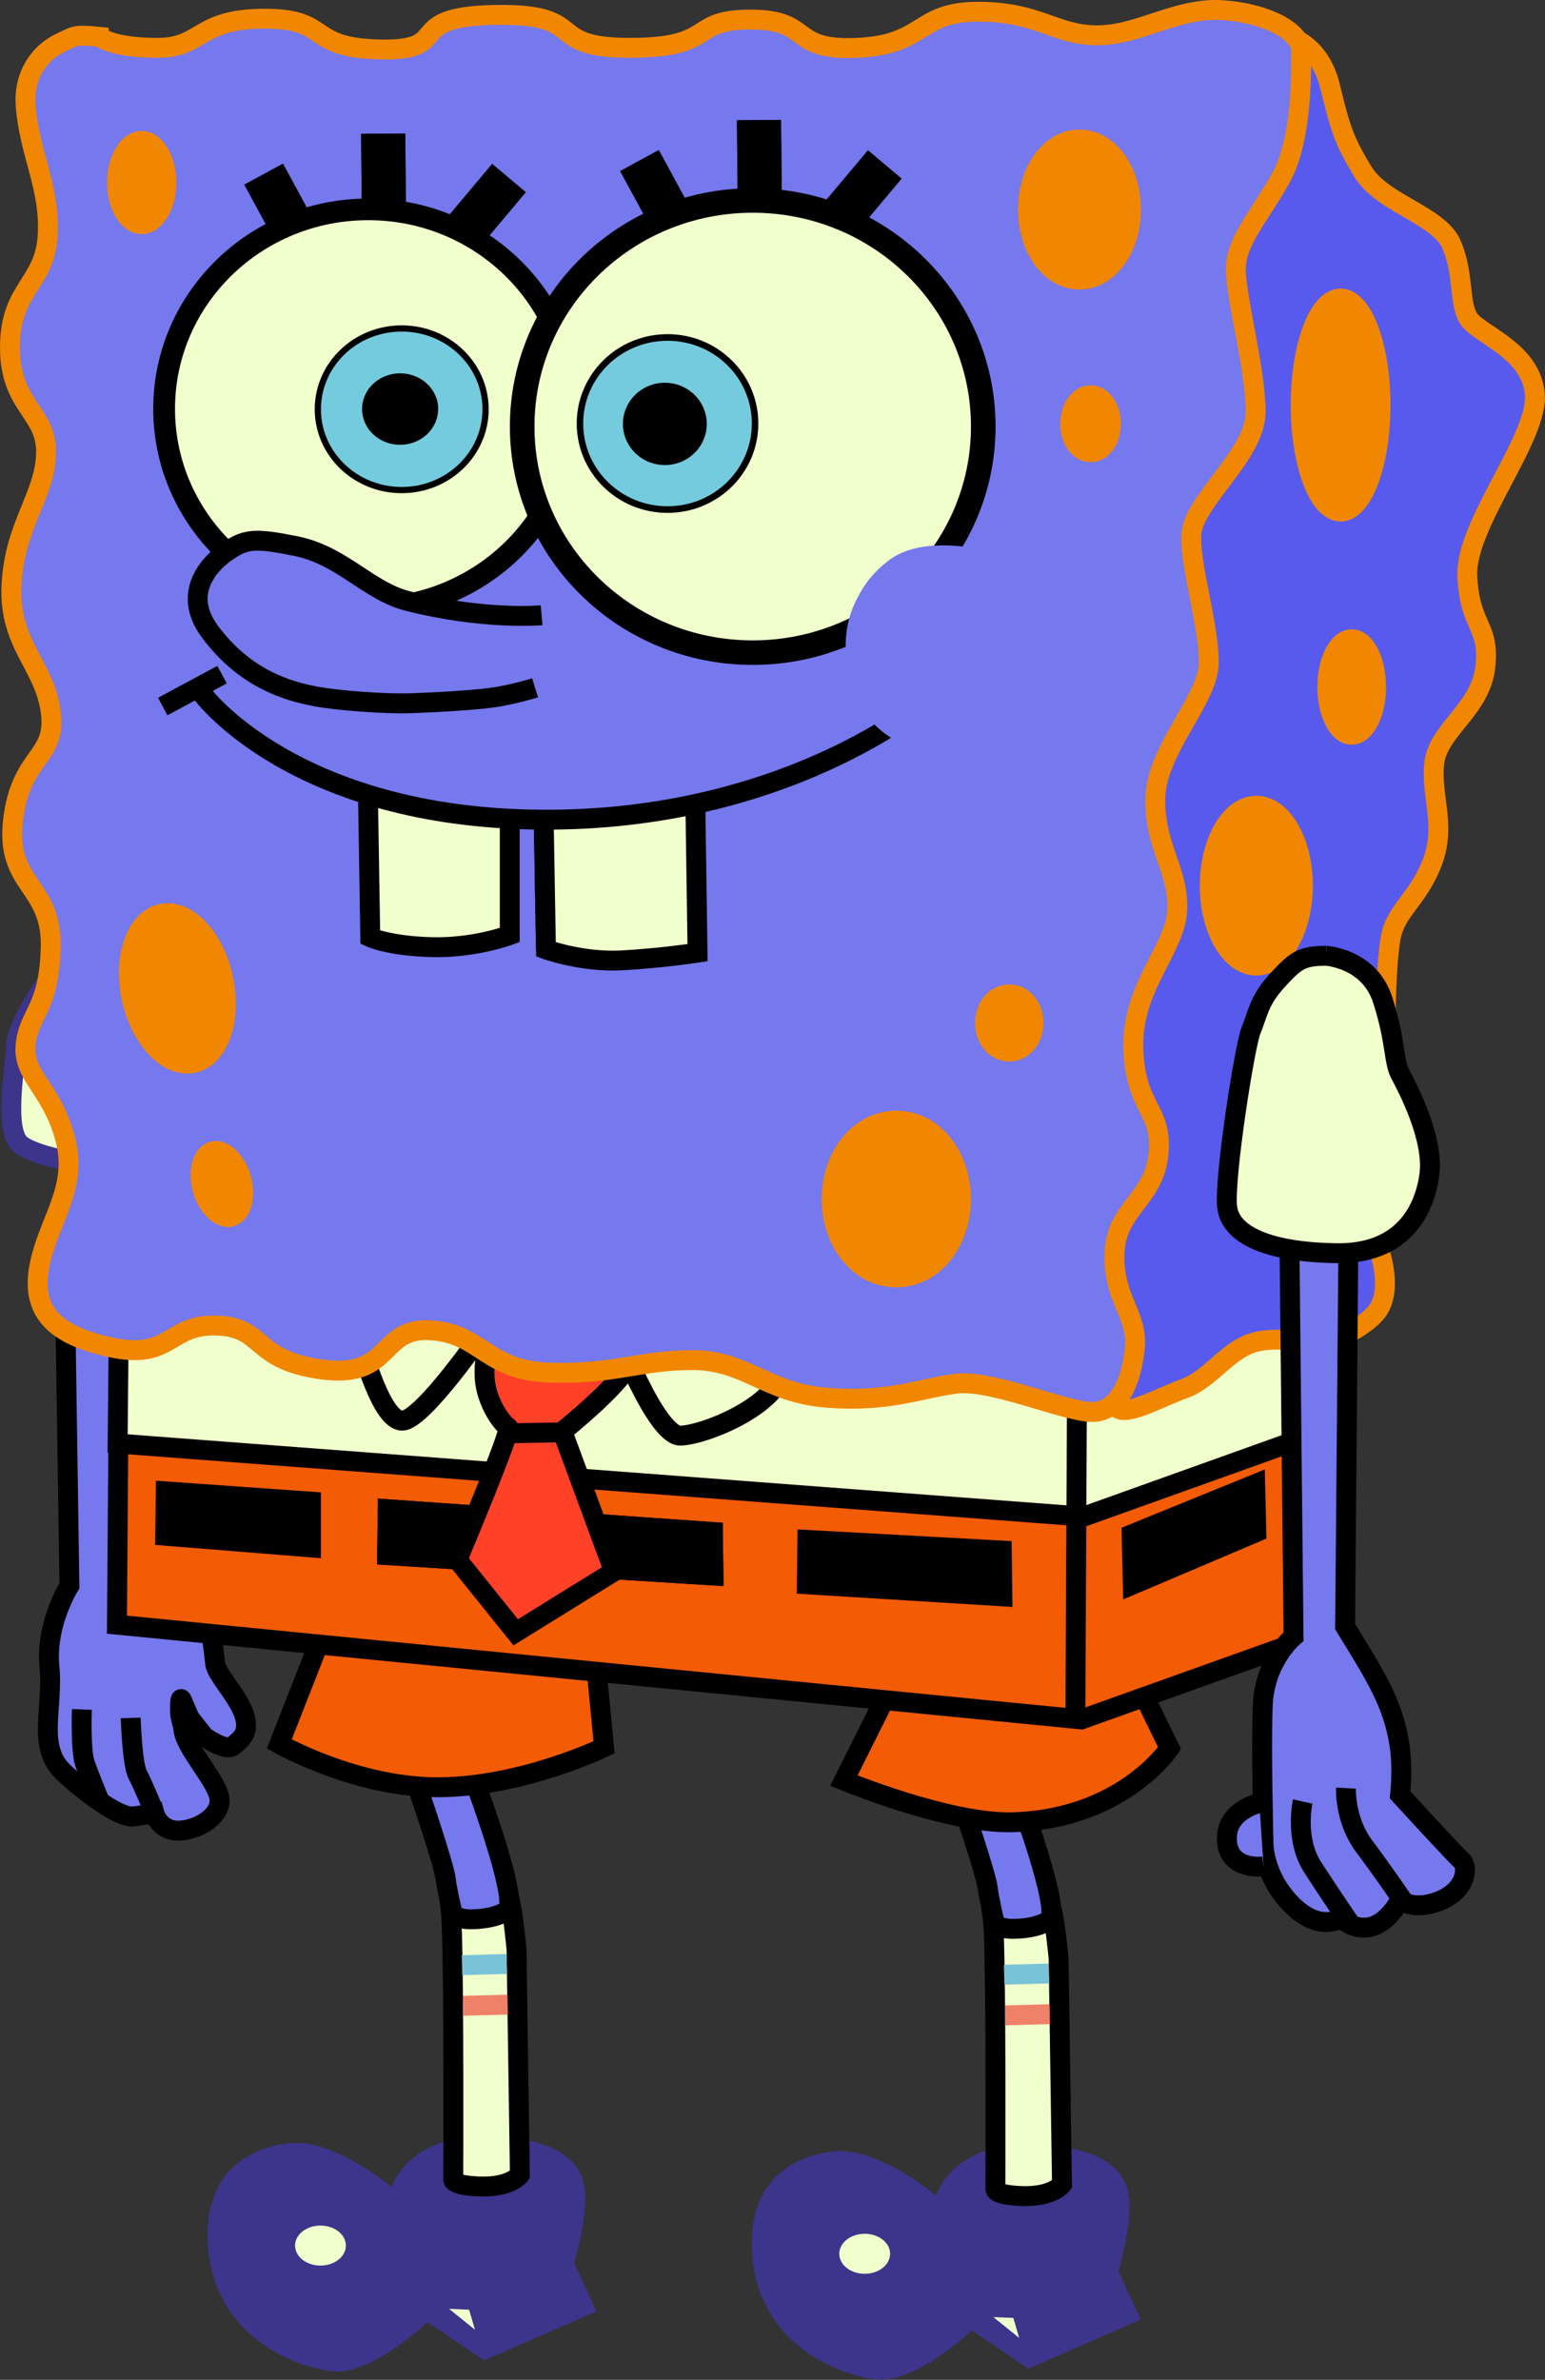 <svg xmlns:svg="http://www.w3.org/2000/svg" xmlns="http://www.w3.org/2000/svg" width="248.7" height="382.87" id="svg2" version="1.1" viewBox="0 0 248.7 382.87">
  <rect x="0" y="0" width="248.7" height="382.87" fill="#333333" stroke="none"/>
  <title id="title3608">
    SpongeBob Squarepants
  </title>
  <defs id="defs4"></defs>
  <g id="layer15" transform="translate(-251.696,-330.232)">
    <g id="g4217">
      <path id="path4209" d="m314.75 682.12c0 0 2.41-8.18 14.61-8.18 12.2 0 16.09 4.16 16.49 8.71 0.4 4.56-1.74 11.66-1.74 11.66l3.62 7.77-18.1 7.91-9.12-6.17c0 0-8.98 8.58-15.28 7.91-6.3-0.67-19.71-5.9-20.11-21.31-0.4-15.42 13.94-15.42 13.94-15.42 0 0 5.76-0.8 15.68 7.1z" fill="#3D348B"></path>
      <path transform="translate(-0.268,-0.536)" d="m307.64 692.04c0 1.78-1.83 3.22-4.09 3.22-2.26 0-4.09-1.44-4.09-3.22 0-1.78 1.83-3.22 4.09-3.22 2.26 0 4.09 1.44 4.09 3.22z" id="path4213" style="fill-rule:evenodd;fill:#F1FFCC"></path>
      <path id="path4215" d="m323.99 701.69 3.22 0.13 0.94 3.22-4.16-3.35z" fill="#F1FFCC"></path>
    </g>
    <g transform="translate(87.605,1.322)" id="g4217-9">
      <path id="path4209-5" d="m314.75 682.12c0 0 2.41-8.18 14.61-8.18 12.2 0 16.09 4.16 16.49 8.71 0.4 4.56-1.74 11.66-1.74 11.66l3.62 7.77-18.1 7.91-9.12-6.17c0 0-8.98 8.58-15.28 7.91-6.3-0.67-19.71-5.9-20.11-21.31-0.4-15.42 13.94-15.42 13.94-15.42 0 0 5.76-0.8 15.68 7.1z" fill="#3D348B"></path>
      <path transform="translate(-0.268,-0.536)" d="m307.64 692.04c0 1.78-1.83 3.22-4.09 3.22-2.26 0-4.09-1.44-4.09-3.22 0-1.78 1.83-3.22 4.09-3.22 2.26 0 4.09 1.44 4.09 3.22z" id="path4213-4" style="fill-rule:evenodd;fill:#F1FFCC"></path>
      <path id="path4215-3" d="m323.99 701.69 3.22 0.13 0.94 3.22-4.16-3.35z" fill="#F1FFCC"></path>
    </g>
  </g>
  <g id="layer14" transform="translate(-251.696,-330.232)" display="inline">
    <g id="g4168">
      <path id="path4096" d="m319.03 618.05c0 0 4.96 12.06 5.36 21.45 0.4 9.38 0.27 41.29 0.27 41.29 0 0-0.4 1.07 4.42 1.21 4.83 0.13 6.3-1.88 6.3-1.88l-0.54-36.33c0 0-0.6-6.37-1.21-8.31-1.62-5.23-5.36-18.23-5.36-18.23l-5.23-2.68-4.02 3.49z" style="display:inline;fill:#F1FFCC;stroke-miterlimit:4;stroke-width:3.2;stroke:#000"></path>
      <path id="path4096-7" d="m319.03 618.11c0 0 4.24 12.41 4.42 14.44 0.13 1.4 1.11 5.56 1.11 5.56 0 0 0.67 0.94 3.05 0.9 4.83-0.07 6.3-1.88 6.3-1.88-0.67-3.88 0.18 2.31-0.27-1.61-0.57-5.45-5.36-18.23-5.36-18.23l-5.23-2.68-4.02 3.49z" style="display:inline;fill:#7678ED;stroke-miterlimit:4;stroke-width:3.2;stroke:#000"></path>
      <path id="path4131" d="m326.07 646.39 7.2-0.19" style="fill:none;stroke-miterlimit:4;stroke-width:3.2;stroke:#78c3d8"></path>
      <path id="path4131-6" d="m326.25 652.93 7.2-0.19" style="display:inline;fill:none;opacity:0.69;stroke-miterlimit:4;stroke-width:3.2;stroke:#ee493c"></path>
    </g>
    <g transform="translate(87.265,1.538)" id="g4168-1" display="inline">
      <path id="path4096-8" d="m319.03 618.05c0 0 4.96 12.06 5.36 21.45 0.4 9.38 0.27 41.29 0.27 41.29 0 0-0.4 1.07 4.42 1.21 4.83 0.13 6.3-1.88 6.3-1.88l-0.54-36.33c0 0-0.6-6.37-1.21-8.31-1.62-5.23-5.36-18.23-5.36-18.23l-5.23-2.68-4.02 3.49z" style="display:inline;fill:#F1FFCC;stroke-miterlimit:4;stroke-width:3.2;stroke:#000"></path>
      <path id="path4096-7-9" d="m319.03 618.11c0 0 4.24 12.41 4.42 14.44 0.13 1.4 1.11 5.56 1.11 5.56 0 0 0.67 0.94 3.05 0.9 4.83-0.07 6.3-1.88 6.3-1.88-0.67-3.88 0.18 2.31-0.27-1.61-0.57-5.45-5.36-18.23-5.36-18.23l-5.23-2.68-4.02 3.49z" style="display:inline;fill:#7678ED;stroke-miterlimit:4;stroke-width:3.2;stroke:#000"></path>
      <path id="path4131-2" d="m326.07 646.39 7.2-0.19" style="fill:none;stroke-miterlimit:4;stroke-width:3.2;stroke:#78c3d8"></path>
      <path id="path4131-6-7" d="m326.25 652.93 7.2-0.19" style="display:inline;fill:none;opacity:0.69;stroke-miterlimit:4;stroke-width:3.2;stroke:#ee493c"></path>
    </g>
  </g>
  <g id="layer17" transform="translate(-251.696,-330.232)">
    <path d="m262.06 484.27c0 0-7.51 9.65-7.77 14.08-0.27 4.42-2.01 13.94 0.8 16.09 2.82 2.14 11.53 3.22 11.53 3.22l-4.56-33.38z" id="path4273" style="fill:#F1FFCC;stroke-miterlimit:4;stroke-width:3.2;stroke:#3D348B"></path>
    <g id="g4283">
      <path id="path4275" d="m262.2 540.57 0.67 44.77c0 0-3.89 6.17-3.22 13 0.67 6.84-2.14 13 2.41 17.16 4.56 4.16 9.25 7.24 11.13 6.97 1.88-0.27 3.35-0.54 3.35-0.54 0 0 0.8 2.95 4.02 2.82 3.22-0.13 6.97-2.55 6.43-5.36-0.54-2.82-5.5-8.04-5.76-10.86-0.08-0.79-0.52-2.02-0.54-2.65-0.1-3.13 0.27-2.17 0.27-2.17l1.27 2.93 2.35 2.97c0 0 3.49 2.55 4.69 1.47 1.21-1.07 2.68-2.01 1.74-4.96-0.94-2.95-4.56-6.57-4.69-8.31-0.13-1.74-1.07-8.04-1.07-8.04l-5.09-50-17.96 0.8z" style="fill:#7678ED;stroke-miterlimit:4;stroke-width:3.2;stroke:#000"></path>
      <path id="path4279" d="m272.73 606.62c0 0 0.25 7.48 1.12 9.1 0.87 1.62 2.49 5.61 2.49 5.61M264.88 605.25" style="fill:none;stroke-miterlimit:4;stroke-width:3.2;stroke:#000"></path>
      <path id="path4281" d="m264.88 605.25c0 0-0.25 6.61 0.5 8.73 0.75 2.12 2.24 5.73 2.24 5.73" style="fill:none;stroke-miterlimit:4;stroke-width:3.2;stroke:#000"></path>
    </g>
  </g>
  <g id="layer13" transform="translate(-251.696,-330.232)">
    <path d="m306.7 585.2-10.05 25.6c0 0 12.47 7.1 25.87 6.97 13.4-0.13 26.41-6.43 26.41-6.43l-1.61-16.76 48.26 6.03-8.04 16.09c0 0 16.85 6.97 27.08 6.7 17.81-0.47 25.34-11.93 25.34-11.93l-8.58-17.56z" id="path4094" style="fill:#F35B04;stroke-miterlimit:4;stroke-width:3.2;stroke:#000"></path>
  </g>
  <g id="layer10" transform="translate(-251.696,-330.232)" display="inline">
    <path d="m270.77 558.61-0.25 33 155.23 15.25 38.54-13.77-0.23-34.5-9.81-1.98-36 6.5-9.25 2.75-30-3-39.25-6-26.5 1.25-35.75-0.25-6.73 0.75z" id="path3997" style="fill:#F35B04;stroke-miterlimit:4;stroke-width:3.2;stroke:#000"></path>
    <path d="m270.88 536.98-0.25 25.49 155.5 11.76 37.74-13.5 0.57-19.49-9.81-0.37-36 4.89-9.25 1.95-30-3.8-39.25 0.43-26.5-3.84-35.75-2.13-7-1.39z" id="path3997-2" style="fill:#F1FFCC;stroke-miterlimit:4;stroke-width:3.2;stroke:#000"></path>
    <path d="m425.05 555.77-0.25 50.86" id="path4277" style="fill:none;stroke-miterlimit:4;stroke-width:3.2;stroke:#000"></path>
  </g>
  <g id="layer11" transform="translate(-251.696,-330.232)">
    <path d="m276.81 568.45 26.54 1.88 0 10.59-26.68-2.14 0.13-10.32zM312.53 571.33l55.5 3.89 0.13 10.19-55.76-3.49 0.13-10.59" id="path4022" fill="#000"></path>
    <path d="m312.53 571.33 55.5 3.89 0.13 10.19-55.76-3.49 0.13-10.59z" id="path4022-3" fill="#000"></path>
    <path d="m380.09 576.29 34.45 1.88 0.13 10.59-34.72-2.14 0.13-10.32z" id="path4022-6" fill="#000"></path>
    <path d="m455.29 566.64-23.06 9.38 0.27 11.53 23.06-9.79-0.27-11.13z" id="path4022-5" fill="#000"></path>
  </g>
  <g id="layer12" transform="translate(-251.696,-330.232)">
    <path d="m310.19 539.76-0.13 7.64c0 0 3.08 11.53 6.43 11.39 3.35-0.13 13.54-15.01 13.54-15.01l20.64 0.13c0 0 6.57 17.43 10.59 17.29 4.02-0.13 16.76-5.23 16.62-11.66-0.13-6.43-4.83-8.04-4.83-8.04l-34.85-3.49-15.15 0.13-12.87 1.61z" id="path4087" style="fill:#F1FFCC;stroke-miterlimit:4;stroke-width:3.2;stroke:#000"></path>
    <path d="m330.56 545.53c0 0.03-1.25 3.76-0.76 7.21 0.48 3.41 2.69 6.54 3.71 7.13 0.63 0.36-8.18 21.31-8.18 21.31l9.38 11.66 15.82-9.79-8.31-22.52c0 0 10.72-8.58 10.86-11.53 0.13-2.95-2.41-3.62-2.41-3.62l-13.67 0.13-6.43 0z" id="path4089" style="fill:#ff4128;stroke-miterlimit:4;stroke-width:3.2;stroke:#000"></path>
    <path d="m334.32 560.81 7.64-0.13" id="path4091" style="fill:none;stroke-miterlimit:4;stroke-width:3.2;stroke:#000"></path>
  </g>
  <g id="layer3" transform="translate(-251.696,-330.232)" display="inline">
    <path d="m448.38 337.81 11.11-1.52c0 0 4.67 1.14 6.31 7.83 1.64 6.69 2.15 8.59 5.3 13.76 3.16 5.18 12.25 6.94 14.27 11.74 2.02 4.8 1.14 9.09 2.65 11.74 1.52 2.65 9.98 5.05 10.73 12.12 0.76 7.07-11.24 21.09-10.86 29.42 0.38 8.33 3.66 7.83 2.9 14.65-0.76 6.82-7.58 10.1-8.21 15.4-0.63 5.3 2.02 10.1-0.38 16.16-2.4 6.06-5.93 7.58-6.69 12.25-0.76 4.67-0.76 13.26-0.76 13.26l-0.88 37.25c0 0 2.02 6.06-0.51 9.34-2.53 3.28-9.34 5.56-9.34 5.56 0 0-5.81-1.77-10.23-0.63-4.42 1.14-7.2 5.93-11.36 7.45-4.17 1.52-8.97 4.29-10.73 3.28-1.77-1.01-7.7-3.79-7.7-3.79l24.37-215.29z" id="path3606" style="fill:#575AED;stroke-miterlimit:4;stroke-width:3.2;stroke:#F18701"></path>
  </g>
  <g id="layer2" transform="translate(-251.696,-330.232)" display="inline">
    <path d="m267.69 336.16c0 0 2.03 1.77 9.35 1.77 7.32 0 6.37-4.69 17.23-4.69 10.86 0 6.5 4.69 18.63 4.95 12.12 0.25 3.13-5.3 18.53-5.56 15.4-0.25 7.48 5.3 21.62 5.3 14.14 0 9.34-4.55 19.45-4.55 10.1 0 6.06 5.05 17.17 4.55 11.11-0.51 9.6-5.81 19.45-5.81 9.85 0 12.37 3.79 19.19 3.79 6.82 0 12.88-4.55 20.2-4.04 7.32 0.51 12.63 3.54 12.63 6.57 0 3.03 0.25 14.14-3.28 20.46-3.54 6.31-7.23 10.1-7.23 14.65 0 4.55 3.19 16.16 3.19 22.98 0 6.82-10.1 14.39-10.35 19.7-0.25 5.3 3.03 15.15 2.78 20.96-0.25 5.81-8.59 13.89-8.59 21.72 0 7.83 3.79 11.36 3.54 17.68-0.25 6.31-7.32 12.37-7.07 22.22 0.25 9.85 4.8 9.85 4.04 17.17-0.76 7.32-6.82 8.59-7.07 15.91-0.25 7.32 3.79 9.85 3.28 15.15-0.51 5.3-2.53 10.1-6.57 10.35-4.04 0.25-16.41-5.3-22.22-4.55-5.81 0.76-10.86 3.03-20.71 2.27-9.85-0.76-13.13-6.06-21.72-6.06-8.59 0-12.12 2.27-22.73 2.02-10.61-0.25-11.11-6.31-19.45-6.82-8.33-0.51-6.06 7.83-17.43 6.31-11.36-1.52-9.15-6.82-16.98-7.07-7.83-0.25-7.26 5.56-16.86 3.54-9.6-2.02-13.13-6.06-11.62-13.38 1.52-7.32 6.31-12.37 4.04-20.46-2.27-8.08-6.82-9.85-6.31-14.9 0.51-5.05 3.79-5.56 4.04-15.66 0.25-10.1-7.32-9.85-6.06-20.46 1.26-10.61 7.07-9.85 6.06-17.43-1.01-7.58-6.82-10.86-6.31-20.46 0.51-9.6 5.3-14.14 5.56-20.96 0.25-6.82-5.81-7.58-5.81-17.17 0-9.6 5.56-10.1 6.06-17.93 0.51-7.83-3.03-13.38-3.54-21.21-0.3-4.68 2.21-8.31 5.66-9.92 2.33-1.09 2.12-1.34 6.21-0.94z" id="path3603" style="fill:#7678ED;stroke-miterlimit:4;stroke-width:3.2;stroke:#F18701"></path>
    <g id="g3869">
      <g id="g3875">
        <path d="m285.99 421.66c0 0-11.62-6.55-17.11-4.67-5.5 1.88-8.45 2.83-8.89 11.72-0.72 14.48 15.11 11.67 15.11 11.67" id="path3841" style="fill:none;stroke-miterlimit:4;stroke-width:3.2;stroke:#7678ED"></path>
        <path transform="matrix(1.238,0,0,1.19,-66.042,-80.569)" id="path3863" d="m280 424.3c0 0.72-0.59 1.31-1.31 1.31-0.72 0-1.31-0.59-1.31-1.31 0-0.72 0.59-1.31 1.31-1.31 0.72 0 1.31 0.59 1.31 1.31zM271 430.61" style="fill-rule:evenodd;fill:#7678ED"></path>
        <path transform="matrix(1.152,0,0,1.104,-40.802,-44.699)" id="path3865" d="m271 430.61c0 0.83-0.64 1.5-1.44 1.5-0.79 0-1.44-0.67-1.44-1.5 0-0.83 0.64-1.5 1.44-1.5 0.79 0 1.44 0.67 1.44 1.5z" style="fill-rule:evenodd;fill:#7678ED"></path>
        <path id="path3867" d="m279.13 435.74a1.63 1.62 0 1 1-3.25 0 1.63 1.62 0 1 1 3.25 0z" transform="translate(0.33,-1.763)" style="fill-rule:evenodd;fill:#7678ED"></path>
      </g>
    </g>
  </g>
  <g id="layer4" transform="translate(-251.696,-330.232)" display="inline">
    <path id="path3611" d="m470.71 393.43c0 9.47-2.88 17.14-6.43 17.14-3.55 0-6.43-7.68-6.43-17.14 0-9.47 2.88-17.14 6.43-17.14 3.55 0 6.43 7.68 6.43 17.14zM473.21 440.76" transform="translate(3.214,1.964)" style="fill-rule:evenodd;fill:#F18701;stroke-miterlimit:4;stroke-width:3.2;stroke:#F18701"></path>
    <path id="path3613" d="m473.21 440.76c0 4.24-1.76 7.68-3.93 7.68-2.17 0-3.93-3.44-3.93-7.68 0-4.24 1.76-7.68 3.93-7.68 2.17 0 3.93 3.44 3.93 7.68z" style="fill-rule:evenodd;fill:#F18701;stroke-miterlimit:4;stroke-width:3.2;stroke:#F18701"></path>
    <path id="path3615" d="m461.43 472.72c0 7.1-3.36 12.86-7.5 12.86-4.14 0-7.5-5.76-7.5-12.86 0-7.1 3.36-12.86 7.5-12.86 4.14 0 7.5 5.76 7.5 12.86z" style="fill-rule:evenodd;fill:#F18701;stroke-miterlimit:4;stroke-width:3.2;stroke:#F18701"></path>
    <path transform="matrix(0.605,0,0,0.429,139.525,292.013)" id="path3615-1" d="m461.43 472.72c0 7.1-3.36 12.86-7.5 12.86-4.14 0-7.5-5.76-7.5-12.86 0-7.1 3.36-12.86 7.5-12.86 4.14 0 7.5 5.76 7.5 12.86z" style="fill-rule:evenodd;fill:#F18701;stroke-miterlimit:4;stroke-width:3.2;stroke:#F18701"></path>
    <path transform="matrix(1.32,0,0,0.983,-203.211,58.449)" id="path3615-4" d="m461.43 472.72c0 7.1-3.36 12.86-7.5 12.86-4.14 0-7.5-5.76-7.5-12.86 0-7.1 3.36-12.86 7.5-12.86 4.14 0 7.5 5.76 7.5 12.86z" style="fill-rule:evenodd;fill:#F18701;stroke-miterlimit:4;stroke-width:3.2;stroke:#F18701"></path>
    <path transform="matrix(0.51,-0.145,0.133,0.469,-6.961,364.83)" id="path3615-9" d="m461.43 472.72c0 7.1-3.36 12.86-7.5 12.86-4.14 0-7.5-5.76-7.5-12.86 0-7.1 3.36-12.86 7.5-12.86 4.14 0 7.5 5.76 7.5 12.86z" style="fill-rule:evenodd;fill:#F18701;stroke-miterlimit:4;stroke-width:3.2;stroke:#F18701"></path>
    <path transform="matrix(0.982,-0.209,0.2,0.938,-260.05,140.708)" id="path3615-8" d="m461.43 472.72c0 7.1-3.36 12.86-7.5 12.86-4.14 0-7.5-5.76-7.5-12.86 0-7.1 3.36-12.86 7.5-12.86 4.14 0 7.5 5.76 7.5 12.86z" style="fill-rule:evenodd;fill:#F18701;stroke-miterlimit:4;stroke-width:3.2;stroke:#F18701"></path>
    <path transform="matrix(0.612,0,0,0.574,-3.309,88.261)" id="path3615-2" d="m461.43 472.72c0 7.1-3.36 12.86-7.5 12.86-4.14 0-7.5-5.76-7.5-12.86 0-7.1 3.36-12.86 7.5-12.86 4.14 0 7.5 5.76 7.5 12.86z" style="fill-rule:evenodd;fill:#F18701;stroke-miterlimit:4;stroke-width:3.2;stroke:#F18701"></path>
    <path transform="matrix(1.087,0,0,0.89,-67.966,-56.78)" id="path3615-5" d="m461.43 472.72c0 7.1-3.36 12.86-7.5 12.86-4.14 0-7.5-5.76-7.5-12.86 0-7.1 3.36-12.86 7.5-12.86 4.14 0 7.5 5.76 7.5 12.86z" style="fill-rule:evenodd;fill:#F18701;stroke-miterlimit:4;stroke-width:3.2;stroke:#F18701"></path>
    <path transform="matrix(0.536,0,0,0.428,183.944,196.089)" id="path3615-7" d="m461.43 472.72c0 7.1-3.36 12.86-7.5 12.86-4.14 0-7.5-5.76-7.5-12.86 0-7.1 3.36-12.86 7.5-12.86 4.14 0 7.5 5.76 7.5 12.86z" style="fill-rule:evenodd;fill:#F18701;stroke-miterlimit:4;stroke-width:3.2;stroke:#F18701"></path>
  </g>
  <g id="layer9" transform="translate(-251.696,-330.232)" display="inline">
    <path d="m277.89 443.9 9.55-5.13" id="path3884" style="fill:none;stroke-miterlimit:4;stroke-width:3.2;stroke:#000"></path>
    <path d="m310.95 459.28 0.35 21.74c0 0 3.01 1.41 9.9 1.59 6.89 0.18 12.55-1.94 12.55-1.94l0-17.68M339.23 462.64l0.35 20.33" id="path3886" style="fill:#F1FFCC;stroke-miterlimit:4;stroke-width:3.2;stroke:#000"></path>
    <path d="m339.23 462.64 0.35 20.33c0 0 5.83 2.12 12.2 1.77 6.36-0.35 12.2-1.24 12.2-1.24l-0.35-23.86" id="path3888" style="fill:#F1FFCC;stroke-miterlimit:4;stroke-width:3.2;stroke:#000"></path>
    <path d="m400.84 443.01c0 0-22.63 19.45-62.23 19.09-39.6-0.35-54.27-20.15-54.27-20.15" id="path3882" style="fill:none;stroke-miterlimit:4;stroke-width:3.2;stroke:#000"></path>
    <path d="m304.38 491.61c0 0 5.13 7.63 13 7.63 7.88 0 10.25-4.25 17.13-4.37 6.88-0.12 13.5 8.38 21 8.5 7.5 0.13 18.13-10.62 18.13-10.62" id="path3912" style="fill:none;stroke-linecap:round;stroke-miterlimit:4;stroke-width:3.2;stroke:#7678ED"></path>
  </g>
  <g id="layer5" transform="translate(-251.696,-330.232)" display="inline">
    <path id="path3702" d="m334 393.36c0 16.29-13.43 29.5-30 29.5-16.57 0-30-13.21-30-29.5 0-16.29 13.43-29.5 30-29.5 16.57 0 30 13.21 30 29.5zM334 393.36" transform="matrix(1.095,0,0,1.088,-21.914,-31.963)" style="fill-rule:evenodd;fill:#F1FFCC;stroke-miterlimit:4;stroke-width:3.2;stroke:#000"></path>
    <path id="path3702-1" d="m334 393.36c0 16.29-13.43 29.5-30 29.5-16.57 0-30-13.21-30-29.5 0-16.29 13.43-29.5 30-29.5 16.57 0 30 13.21 30 29.5z" transform="matrix(1.237,0,0,1.233,-3.186,-86.155)" style="fill-rule:evenodd;fill:#F1FFCC;stroke-miterlimit:4;stroke-width:3.2;stroke:#000"></path>
    <g transform="translate(0.609,-0.534)" id="g3787">
      <path d="m329.25 396.61c0 7.18-6.04 13-13.5 13-7.46 0-13.5-5.82-13.5-13 0-7.18 6.04-13 13.5-13 7.46 0 13.5 5.82 13.5 13z" id="path3729" style="fill-rule:evenodd;fill:#74cbde;stroke-miterlimit:4;stroke:#000"></path>
      <path d="m322 397.86c0 3.18-2.74 5.75-6.12 5.75-3.38 0-6.12-2.57-6.12-5.75 0-3.18 2.74-5.75 6.13-5.75 3.38 0 6.13 2.57 6.13 5.75z" id="path3754" transform="translate(-0.391,-1.284)" style="fill-rule:evenodd;fill:#000"></path>
    </g>
    <g transform="translate(0.609,-0.534)" id="g3783">
      <path d="m329.25 396.61c0 7.18-6.04 13-13.5 13-7.46 0-13.5-5.82-13.5-13 0-7.18 6.04-13 13.5-13 7.46 0 13.5 5.82 13.5 13z" id="path3729-1" transform="matrix(1.044,0,0,1.065,28.896,-23.486)" style="fill-rule:evenodd;fill:#74cbde;stroke-miterlimit:4;stroke:#000"></path>
      <path d="m364.25 398.74c0 3.66-3.02 6.63-6.75 6.63-3.73 0-6.75-2.97-6.75-6.62 0-3.66 3.02-6.62 6.75-6.62 3.73 0 6.75 2.97 6.75 6.63z" id="path3756" transform="translate(0.609,0.216)" style="fill-rule:evenodd;fill:#000"></path>
    </g>
    <g id="g3960">
      <path id="path3914" d="m294.13 358.24 4.75 8.75" style="fill:none;stroke-miterlimit:4;stroke-width:7.1;stroke:#000"></path>
      <path id="path3914-5" d="m333.63 358.87-7.76 9.24M313.38 351.74l0.11 12.87" style="display:inline;fill:none;stroke-miterlimit:4;stroke-width:7.1;stroke:#000"></path>
      <path id="path3914-5-2" d="m313.38 351.74 0.11 12.87" style="display:inline;fill:none;stroke-miterlimit:4;stroke-width:7.1;stroke:#000"></path>
    </g>
    <g transform="translate(60.497,-2.187)" id="g3960-7" display="inline">
      <path id="path3914-6" d="m294.13 358.24 4.75 8.75" style="fill:none;stroke-miterlimit:4;stroke-width:7.1;stroke:#000"></path>
      <path id="path3914-5-1" d="m333.63 358.87-7.76 9.24M313.38 351.74l0.11 12.87" style="display:inline;fill:none;stroke-miterlimit:4;stroke-width:7.1;stroke:#000"></path>
      <path id="path3914-5-2-4" d="m313.38 351.74 0.11 12.87" style="display:inline;fill:none;stroke-miterlimit:4;stroke-width:7.1;stroke:#000"></path>
    </g>
  </g>
  <g id="layer8" transform="translate(-251.696,-330.232)" display="inline">
    <g id="g3843" display="inline">
      <path id="path3833" d="m423.25 424.49c0 0-19.7-8.91-27.62-2.75-2.35 1.82-3.44 3.43-4.48 5.38-2.21 4.14-2.35 8.9-0.14 14.62 1.74 4.5 6.25 7.38 12.75 9.13 6.5 1.75 13.38-0.25 13.38-0.25" style="fill:#7678ED;stroke-miterlimit:4;stroke-width:3.2;stroke:#7678ED"></path>
      <path transform="matrix(1.143,0,0,1,-57.571,0)" d="m406.5 429.3c0 1.14-0.78 2.06-1.75 2.06-0.97 0-1.75-0.92-1.75-2.06 0-1.14 0.78-2.06 1.75-2.06 0.97 0 1.75 0.92 1.75 2.06zM422.75 432.61" id="path3835" style="fill-rule:evenodd;fill:#7678ED"></path>
      <path d="m422.75 432.61c0 1.1-0.9 2-2 2-1.1 0-2-0.9-2-2 0-1.1 0.9-2 2-2 1.1 0 2 0.9 2 2z" id="path3837" style="fill-rule:evenodd;fill:#7678ED"></path>
      <path transform="translate(-0.25,0.125)" d="m411.87 440.49a2.06 2.13 0 1 1-4.12 0 2.06 2.13 0 1 1 4.12 0z" id="path3839" style="fill-rule:evenodd;fill:#7678ED"></path>
    </g>
    <path d="m338.88 429.22c0 0-9.29 0.84-21.57-2.3-6.36-1.62-10.54-7.35-18.03-8.84-6.67-1.33-8.07-1.22-11.31 1.06-1.45 1.02-7.54 5.92-2.47 12.73 5.66 7.6 12.54 9.58 17.15 10.43 3.32 0.61 10.96 1.24 15.56 1.06 4.6-0.18 10.78-0.53 13.79-1.06 3.01-0.53 5.83-1.41 5.83-1.41" id="path3859" style="fill:#7678ED;stroke-miterlimit:4;stroke-width:3.2;stroke:#000"></path>
  </g>
  <g id="layer16" transform="translate(-251.696,-330.232)" display="inline">
    <g id="g4264">
      <path id="path4254" d="m459.25 529.04 0.67 64.48c0 0-4.69 3.89-4.96 11.13-0.27 7.24 0.13 22.12 0.13 22.12 0 0-0.13 5.09 4.42 9.79 4.56 4.69 8.04 2.28 8.04 2.28 0 0 2.14 2.14 4.96 1.34 2.82-0.8 4.56-4.29 4.56-4.29 0 0 2.14 1.88 6.43 0.13 4.29-1.74 4.56-5.5 3.49-6.43-1.07-0.94-9.92-10.59-9.92-10.59 1.17-11.71-3.05-17.6-8.85-27.08l0.54-62.87zM454.42 620.32" style="fill:#7678ED;stroke-miterlimit:4;stroke-width:3.2;stroke:#000"></path>
      <path id="path4258" d="m454.42 620.32c0 0-5.12 1.07-5.23 5.5-0.13 5.5 5.9 4.69 5.9 4.69" style="fill:#7678ED;stroke-miterlimit:4;stroke-width:3.2;stroke:#000"></path>
      <path id="path4260" d="m461.39 620.06c0 0-1.34 6.03 1.61 10.59 2.95 4.56 5.9 8.85 5.9 8.85M468.36 617.91" style="fill:none;stroke-miterlimit:4;stroke-width:3.2;stroke:#000"></path>
      <path id="path4262" d="m468.36 617.91c0 0-0.27 5.09 2.95 9.38 3.22 4.29 6.3 8.85 6.3 8.85" style="fill:none;stroke-miterlimit:4;stroke-width:3.2;stroke:#000"></path>
    </g>
    <path d="m465.15 484c0 0 6.97 0.4 9.12 7.1 2.14 6.7 1.74 9.92 2.82 11.93 1.07 2.01 5.5 10.32 4.69 16.22-0.8 5.9-4.42 12.73-14.88 12.6-10.46-0.13-17.29-2.68-17.69-7.64-0.4-4.96 2.86-25.84 3.89-28.28 1.07-2.55 1.21-4.69 4.16-7.91 2.95-3.22 3.89-4.02 7.91-4.02z" id="path4270" style="fill:#F1FFCC;stroke-miterlimit:4;stroke-width:3.2;stroke:#000"></path>
  </g>
</svg>

